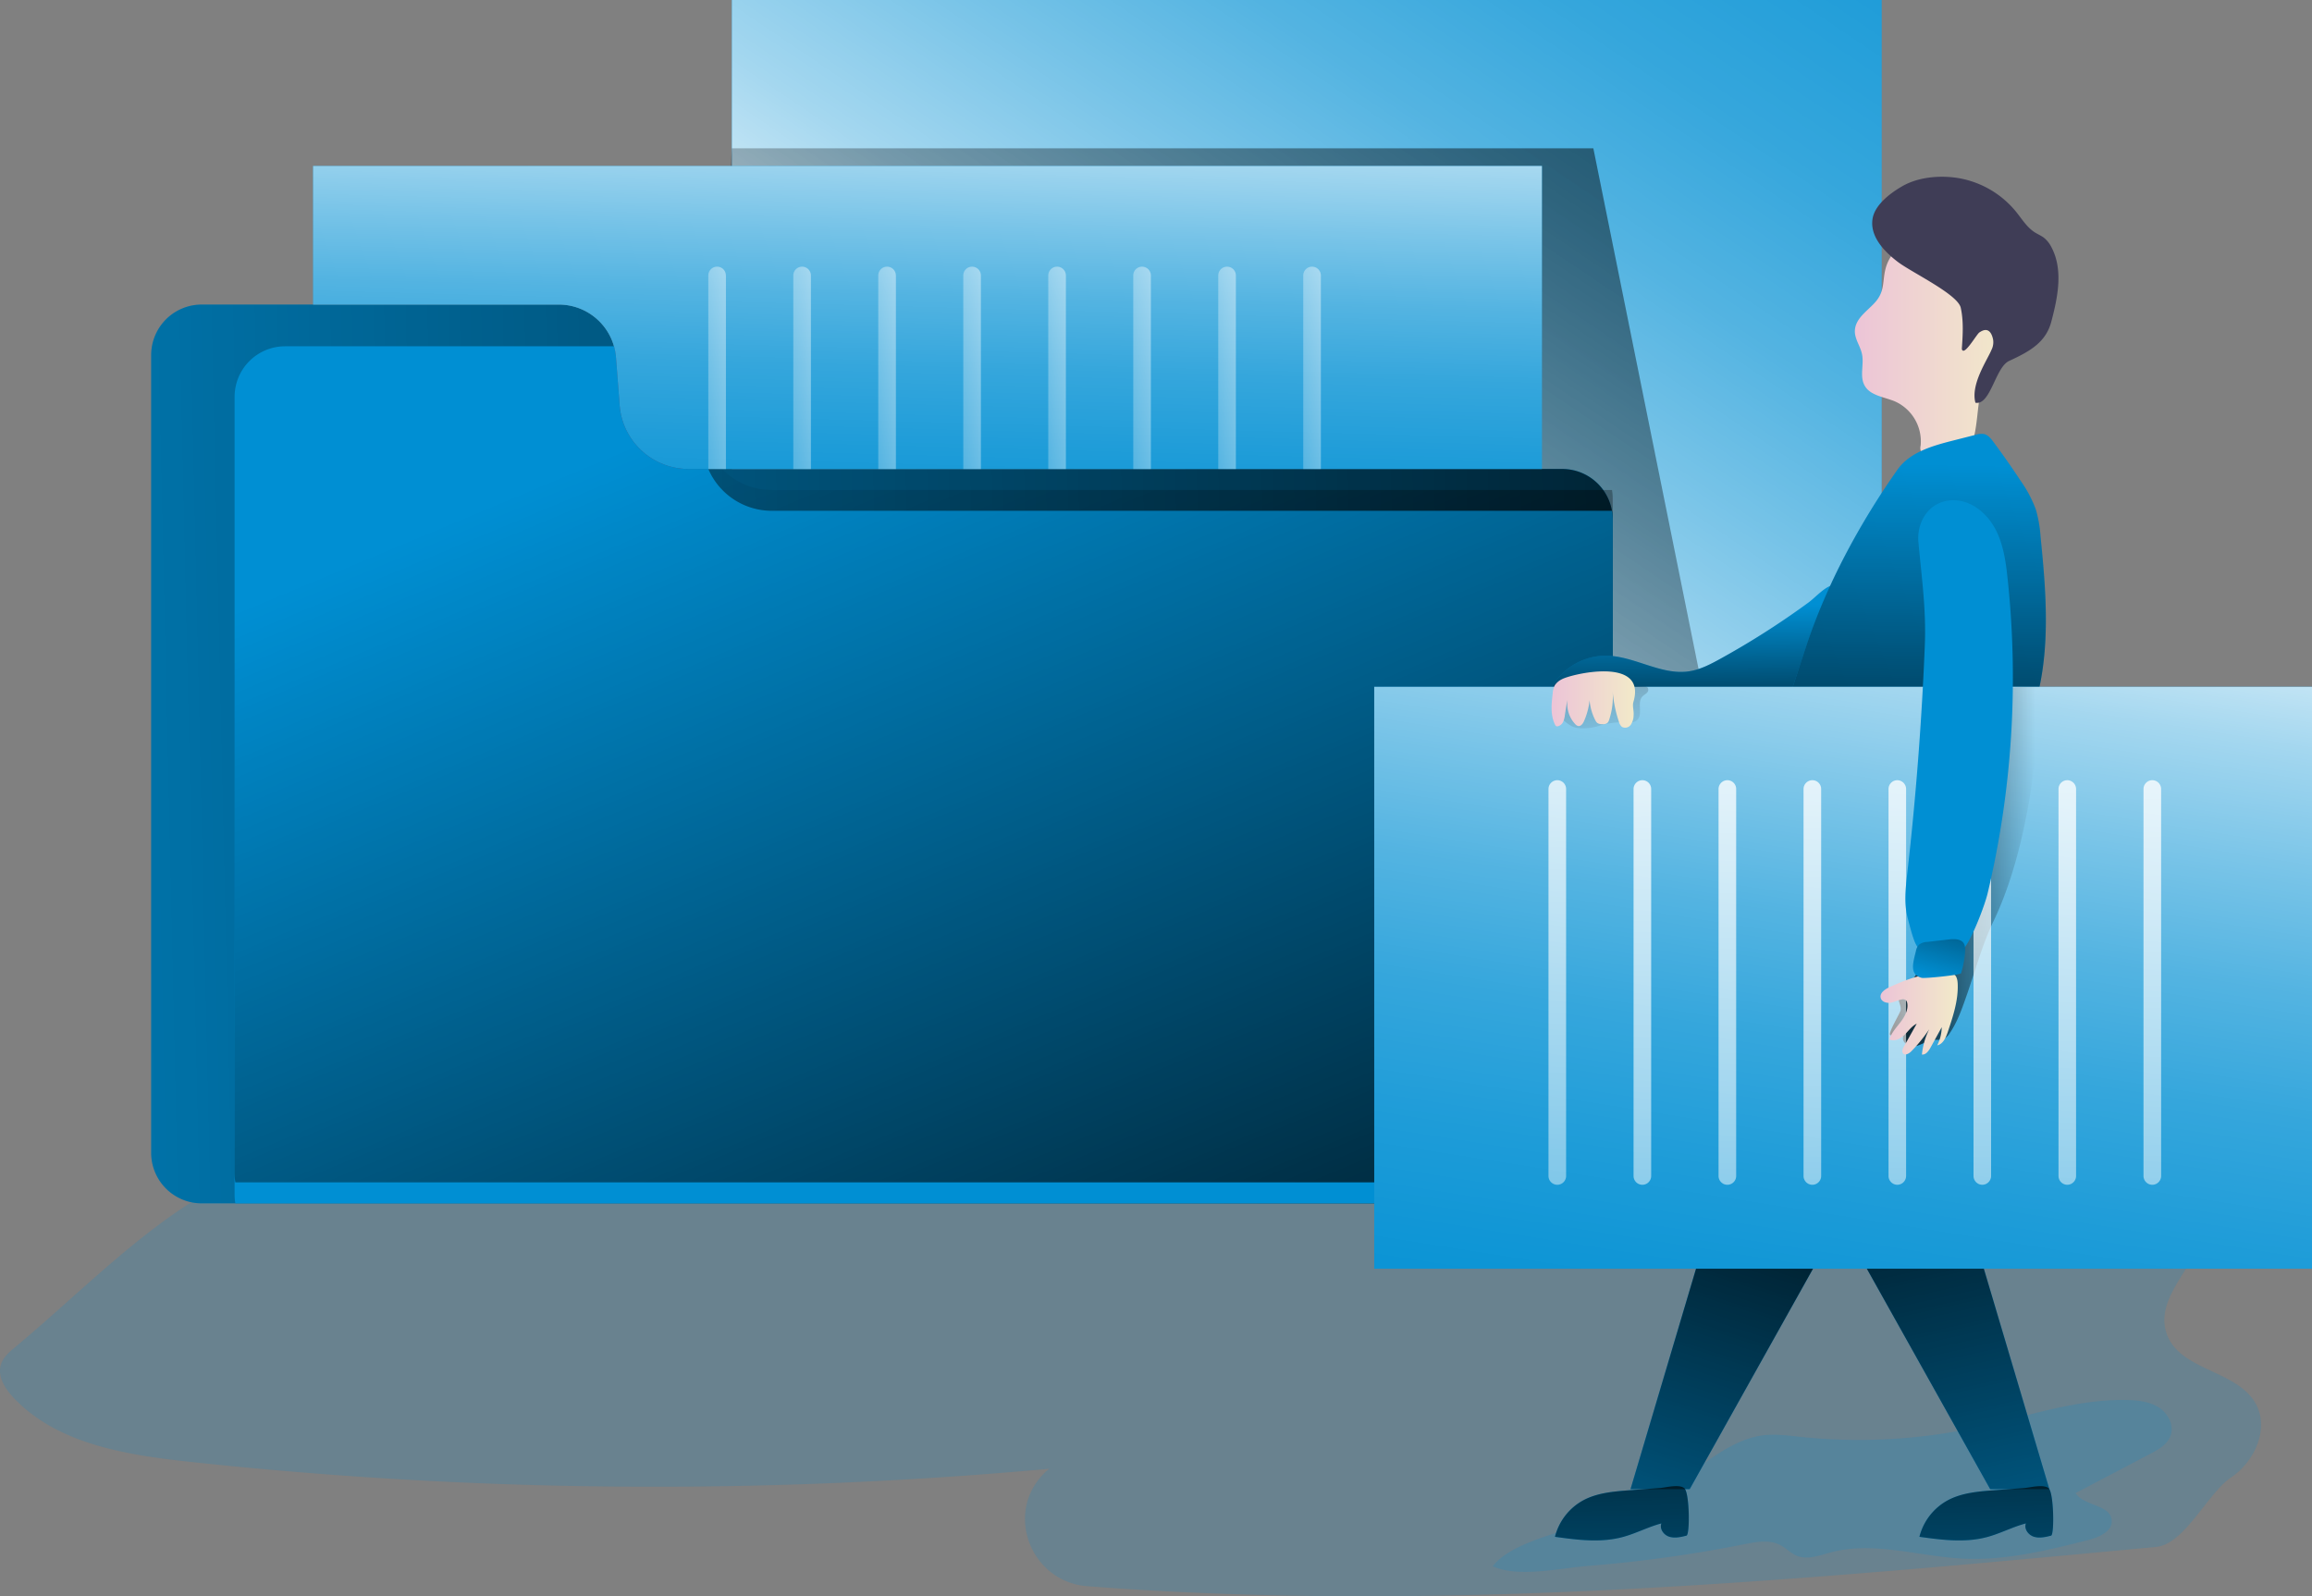 <svg id="Layer_1" data-name="Layer 1" xmlns="http://www.w3.org/2000/svg" xmlns:xlink="http://www.w3.org/1999/xlink" width="823.97" height="568.97" viewBox="0 0 823.97 568.97">
  <rect x="0" y="0" width="823.97" height="568.97" fill="#808080" stroke="none"/>
  <defs>
    <linearGradient id="linear-gradient" x1="392.82" y1="442.3" x2="740.1" y2="-71.64" gradientTransform="translate(-0.03 -200)" gradientUnits="userSpaceOnUse">
      <stop offset="0.03" stop-color="#fff"/>
      <stop offset="0.09" stop-color="#fff" stop-opacity="0.84"/>
      <stop offset="0.18" stop-color="#fff" stop-opacity="0.64"/>
      <stop offset="0.28" stop-color="#fff" stop-opacity="0.47"/>
      <stop offset="0.37" stop-color="#fff" stop-opacity="0.33"/>
      <stop offset="0.47" stop-color="#fff" stop-opacity="0.21"/>
      <stop offset="0.58" stop-color="#fff" stop-opacity="0.12"/>
      <stop offset="0.69" stop-color="#fff" stop-opacity="0.05"/>
      <stop offset="0.82" stop-color="#fff" stop-opacity="0.01"/>
      <stop offset="0.98" stop-color="#fff" stop-opacity="0"/>
    </linearGradient>
    <linearGradient id="linear-gradient-2" x1="687.85" y1="-26.62" x2="306.77" y2="540.93" gradientTransform="translate(-0.03 -200)" gradientUnits="userSpaceOnUse">
      <stop offset="0.01"/>
      <stop offset="0.1" stop-opacity="0.77"/>
      <stop offset="0.97" stop-opacity="0"/>
    </linearGradient>
    <linearGradient id="linear-gradient-3" x1="691.62" y1="469.69" x2="-175.43" y2="489.5" gradientTransform="translate(-0.03 -209.57)" xlink:href="#linear-gradient-2"/>
    <linearGradient id="linear-gradient-4" x1="432.37" y1="25.45" x2="258.93" y2="439.9" gradientTransform="matrix(1, 0, 0, -1, -0.03, 570)" xlink:href="#linear-gradient-2"/>
    <linearGradient id="linear-gradient-5" x1="333.4" y1="218.47" x2="326.41" y2="477.18" gradientTransform="translate(-0.03 -209.57)" xlink:href="#linear-gradient"/>
    <linearGradient id="linear-gradient-6" x1="298.42" y1="337.63" x2="231.55" y2="342.58" gradientTransform="translate(-0.03 -209.57)" gradientUnits="userSpaceOnUse">
      <stop offset="0.01" stop-color="#fff"/>
      <stop offset="0.97" stop-color="#fff" stop-opacity="0"/>
    </linearGradient>
    <linearGradient id="linear-gradient-7" x1="328.71" y1="337.63" x2="261.84" y2="342.58" xlink:href="#linear-gradient-6"/>
    <linearGradient id="linear-gradient-8" x1="359" y1="337.63" x2="292.13" y2="342.58" xlink:href="#linear-gradient-6"/>
    <linearGradient id="linear-gradient-9" x1="389.29" y1="337.63" x2="322.42" y2="342.58" xlink:href="#linear-gradient-6"/>
    <linearGradient id="linear-gradient-10" x1="419.58" y1="337.63" x2="352.71" y2="342.58" xlink:href="#linear-gradient-6"/>
    <linearGradient id="linear-gradient-11" x1="449.87" y1="337.63" x2="383" y2="342.58" xlink:href="#linear-gradient-6"/>
    <linearGradient id="linear-gradient-12" x1="480.16" y1="337.63" x2="413.29" y2="342.58" xlink:href="#linear-gradient-6"/>
    <linearGradient id="linear-gradient-13" x1="510.45" y1="337.63" x2="443.58" y2="342.58" xlink:href="#linear-gradient-6"/>
    <linearGradient id="linear-gradient-14" x1="604.94" y1="478.59" x2="604.25" y2="424.01" gradientTransform="translate(-0.03 -209.57)" xlink:href="#linear-gradient-2"/>
    <linearGradient id="linear-gradient-15" x1="661.08" y1="333.03" x2="716.14" y2="333.03" gradientTransform="translate(-0.03 -209.57)" gradientUnits="userSpaceOnUse">
      <stop offset="0" stop-color="#ecc4d7"/>
      <stop offset="0.42" stop-color="#efd4d1"/>
      <stop offset="1" stop-color="#f2eac9"/>
    </linearGradient>
    <linearGradient id="linear-gradient-16" x1="674.06" y1="517.96" x2="676.9" y2="370.44" gradientTransform="translate(-0.03 -209.57)" xlink:href="#linear-gradient-2"/>
    <linearGradient id="linear-gradient-17" x1="685.87" y1="365.23" x2="616.35" y2="804.93" xlink:href="#linear-gradient"/>
    <linearGradient id="linear-gradient-18" x1="673.54" y1="308.77" x2="726.92" y2="308.77" gradientTransform="matrix(1, 0, 0, 1, 0, 0)" xlink:href="#linear-gradient-2"/>
    <linearGradient id="linear-gradient-19" x1="556.73" y1="169.35" x2="574.47" y2="269.59" gradientTransform="matrix(1, 0, 0, 1, 0, 0)" xlink:href="#linear-gradient-2"/>
    <linearGradient id="linear-gradient-20" x1="554.38" y1="428.89" x2="556.07" y2="-91.44" gradientTransform="matrix(1, 0, 0, -1, -0.03, 570)" xlink:href="#linear-gradient-6"/>
    <linearGradient id="linear-gradient-21" x1="584.76" y1="402.53" x2="586.45" y2="-117.8" gradientTransform="matrix(1, 0, 0, -1, -0.03, 570)" xlink:href="#linear-gradient-6"/>
    <linearGradient id="linear-gradient-22" x1="615.05" y1="402.62" x2="616.74" y2="-117.7" gradientTransform="matrix(1, 0, 0, -1, -0.03, 570)" xlink:href="#linear-gradient-6"/>
    <linearGradient id="linear-gradient-23" x1="645.34" y1="402.72" x2="647.03" y2="-117.6" gradientTransform="matrix(1, 0, 0, -1, -0.03, 570)" xlink:href="#linear-gradient-6"/>
    <linearGradient id="linear-gradient-24" x1="675.62" y1="402.82" x2="677.31" y2="-117.5" gradientTransform="matrix(1, 0, 0, -1, -0.03, 570)" xlink:href="#linear-gradient-6"/>
    <linearGradient id="linear-gradient-25" x1="705.91" y1="402.92" x2="707.59" y2="-117.4" gradientTransform="matrix(1, 0, 0, -1, -0.03, 570)" xlink:href="#linear-gradient-6"/>
    <linearGradient id="linear-gradient-26" x1="736.2" y1="403.02" x2="737.88" y2="-117.31" gradientTransform="matrix(1, 0, 0, -1, -0.03, 570)" xlink:href="#linear-gradient-6"/>
    <linearGradient id="linear-gradient-27" x1="766.49" y1="403.12" x2="768.18" y2="-117.21" gradientTransform="matrix(1, 0, 0, -1, -0.03, 570)" xlink:href="#linear-gradient-6"/>
    <linearGradient id="linear-gradient-28" x1="553" y1="458.91" x2="582.74" y2="458.91" xlink:href="#linear-gradient-15"/>
    <linearGradient id="linear-gradient-29" x1="670.22" y1="570.88" x2="697.88" y2="570.88" xlink:href="#linear-gradient-15"/>
    <linearGradient id="linear-gradient-30" x1="702.47" y1="301.87" x2="688.76" y2="350.3" gradientTransform="matrix(1, 0, 0, 1, 0, 0)" xlink:href="#linear-gradient-2"/>
    <linearGradient id="linear-gradient-31" x1="637.38" y1="614.68" x2="556.2" y2="867.34" xlink:href="#linear-gradient-2"/>
    <linearGradient id="linear-gradient-32" x1="677.53" y1="599.83" x2="737.47" y2="869.93" xlink:href="#linear-gradient-2"/>
    <linearGradient id="linear-gradient-33" x1="576.58" y1="690.86" x2="581.13" y2="885.1" gradientTransform="translate(-0.03 -209.57)" xlink:href="#linear-gradient-2"/>
    <linearGradient id="linear-gradient-34" x1="706.39" y1="687.82" x2="710.94" y2="882.06" gradientTransform="translate(-0.03 -209.57)" xlink:href="#linear-gradient-2"/>
  </defs>
  <title>file_folder</title>
  <path d="M5.35,480.22c-2.06,1.71-4.21,3.56-5,6.11-1.34,4.17,1.37,8.52,4.36,11.72C20.2,514.64,44.66,518.52,67.23,521A1548.84,1548.84,0,0,0,374,523.52a17.82,17.82,0,0,0-2.33,2.09c-13.64,14.36-4,38.24,15.8,39.76,126.64,9.75,254.32-2.1,381-14,10.15-1,18.27-19.12,26.73-24.81s13.68-17.55,8.63-26.39c-6.73-11.77-26.57-11.65-31.47-24.29-4.82-12.43,8.95-23.65,13.58-36.14,6.09-16.44-5.3-35.21-20.77-43.43s-33.79-8.53-51.32-8.58a5874.85,5874.85,0,0,0-592,28.15c-23,2.25-38.72,2.55-57.16,14.92C43.7,444.88,24.75,464.08,5.35,480.22Z" transform="translate(0)" fill="#008fd3" opacity="0.18" style="isolation: isolate"/>
  <path d="M621.55,550.43c4.36-.87,9.14-1.75,13.06.35,2,1.07,3.58,2.83,5.66,3.71,3.85,1.63,8.19-.09,12.23-1.17,15.35-4.11,31.45,1.5,47.32,2.24,15.07.71,30-3,44.59-6.69,3.81-1,8.52-3.1,8.19-7-.48-5.6-9.82-5-12.91-9.67l26.61-14c3-1.55,6.14-3.36,7.27-6.49,1.32-3.67-.86-7.88-4.13-10s-7.31-2.59-11.21-2.69c-18.27-.45-35.92,5.91-53.8,9.76a199.29,199.29,0,0,1-62.81,3.37c-4.83-.52-9.72-1.2-14.49-.37-12.11,2.12-22.19,12.55-32.71,18.32-8.51,4.67-17.52,8.32-26.53,11.89-10,4-29.22,7.52-35.9,16.29,9.07,4.16,24.12.64,33.9-.13A476.58,476.58,0,0,0,621.55,550.43Z" transform="translate(0)" fill="#008fd3" opacity="0.18" style="isolation: isolate"/>
  <rect x="260.83" width="409.78" height="268.74" fill="#008fd3"/>
  <rect x="260.83" width="409.78" height="268.74" fill="url(#linear-gradient)"/>
  <polygon points="260.83 52.86 567.85 52.86 607.55 249.38 258.46 94.65 260.83 52.86" fill="url(#linear-gradient-2)"/>
  <path d="M574.75,185.13V410.91a18,18,0,0,1-18,18H71.88a18,18,0,0,1-18-18V126.56a18,18,0,0,1,18-18H199.15a20.44,20.44,0,0,1,20.38,18.87l1.29,17a24.6,24.6,0,0,0,24.53,22.72H556.78a18,18,0,0,1,17.71,14.92A18.41,18.41,0,0,1,574.75,185.13Z" transform="translate(0)" fill="#008fd3"/>
  <path d="M574.75,185.13V410.91a18,18,0,0,1-18,18H71.88a18,18,0,0,1-18-18V126.56a18,18,0,0,1,18-18H199.15a20.44,20.44,0,0,1,20.38,18.87l1.29,17a24.6,24.6,0,0,0,24.53,22.72H556.78a18,18,0,0,1,17.71,14.92A18.41,18.41,0,0,1,574.75,185.13Z" transform="translate(0)" fill="url(#linear-gradient-3)"/>
  <path d="M54,410.91V126.56" transform="translate(0)" fill="#008fd3"/>
  <path d="M252.43,167.15h-7.08a24.6,24.6,0,0,1-24.53-22.72l-1.29-17a20.2,20.2,0,0,0-.7-4h10a20.43,20.43,0,0,1,20.38,18.87l1.3,17A24.43,24.43,0,0,0,252.43,167.15Z" transform="translate(0)" fill="#222a72"/>
  <path d="M574.75,185.13V410.91a18,18,0,0,1-18,18H83.87a18.38,18.38,0,0,1-.26-3.05V141.43a18,18,0,0,1,18-18H218.83a20.2,20.2,0,0,1,.7,4l1.29,17a24.6,24.6,0,0,0,24.53,22.72h7.08a24.63,24.63,0,0,0,22.62,14.92H574.49A18.41,18.41,0,0,1,574.75,185.13Z" transform="translate(0)" fill="#008fd3"/>
  <path d="M574.75,177.68V403.43a18,18,0,0,1-18,18H83.87a18.38,18.38,0,0,1-.26-3.05V134a18,18,0,0,1,18-18H218.83a21,21,0,0,1,.7,4l1.29,17a24.61,24.61,0,0,0,24.53,22.73h7.08a24.63,24.63,0,0,0,22.62,14.92H574.49A18.05,18.05,0,0,1,574.75,177.68Z" transform="translate(0)" fill="url(#linear-gradient-4)"/>
  <path d="M549.53,59.16v108H245.35a24.61,24.61,0,0,1-24.53-22.73l-1.29-17a20.43,20.43,0,0,0-20.38-18.87H111.58V59.16Z" transform="translate(0)" fill="#008fd3"/>
  <path d="M549.53,59.16v108H245.35a24.61,24.61,0,0,1-24.53-22.73l-1.29-17a20.43,20.43,0,0,0-20.38-18.87H111.58V59.16Z" transform="translate(0)" fill="url(#linear-gradient-5)"/>
  <path d="M258.71,98.19v69h-6.28v-69a3.13,3.13,0,0,1,3.12-3.14h0a3.11,3.11,0,0,1,3.14,3.08h0Z" transform="translate(0)" fill="url(#linear-gradient-6)"/>
  <path d="M289,98.19v69h-6.28v-69a3.14,3.14,0,0,1,6.28,0Z" transform="translate(0)" fill="url(#linear-gradient-7)"/>
  <path d="M319.29,98.19v69H313v-69a3.14,3.14,0,0,1,6.28,0h0Z" transform="translate(0)" fill="url(#linear-gradient-8)"/>
  <path d="M349.58,98.19v69H343.3v-69a3.13,3.13,0,0,1,3.12-3.14h0a3.22,3.22,0,0,1,2.23.91A3.16,3.16,0,0,1,349.58,98.19Z" transform="translate(0)" fill="url(#linear-gradient-9)"/>
  <path d="M379.87,98.19v69h-6.28v-69a3.14,3.14,0,1,1,6.28,0Z" transform="translate(0)" fill="url(#linear-gradient-10)"/>
  <path d="M410.16,98.19v69h-6.28v-69A3.12,3.12,0,0,1,407,95.05h0a3.22,3.22,0,0,1,2.23.91A3.14,3.14,0,0,1,410.16,98.19Z" transform="translate(0)" fill="url(#linear-gradient-11)"/>
  <path d="M440.45,98.19v69h-6.28v-69a3.14,3.14,0,1,1,6.28,0Z" transform="translate(0)" fill="url(#linear-gradient-12)"/>
  <path d="M470.74,98.19v69h-6.28v-69a3.14,3.14,0,1,1,6.28,0Z" transform="translate(0)" fill="url(#linear-gradient-13)"/>
  <path d="M613,234.88c-3.48,1.92-7.08,3.79-11,4.39-10,1.53-19.59-5.52-29.76-5.58A22.51,22.51,0,0,0,552,246.86c9.27,1.69,18.78,1.38,28.2,1.07l52.16-1.75c3.81-.13,8.09-.47,10.55-3.37,1.56-1.83,2-4.31,3-6.5,1.68-3.69,4.79-6.51,7-9.92,2.45-3.79,5-10.8,3.41-15.37-2.25-6.3-8.32,1.19-11.72,3.68A290.55,290.55,0,0,1,613,234.88Z" transform="translate(0)" fill="#008fd3"/>
  <path d="M613,234.88c-3.48,1.92-7.08,3.79-11,4.39-10,1.53-19.59-5.52-29.76-5.58A22.51,22.51,0,0,0,552,246.86c9.27,1.69,18.78,1.38,28.2,1.07l52.16-1.75c3.81-.13,8.09-.47,10.55-3.37,1.56-1.83,2-4.31,3-6.5,1.68-3.69,4.79-6.51,7-9.92,2.45-3.79,5-10.8,3.41-15.37-2.25-6.3-8.32,1.19-11.72,3.68A290.55,290.55,0,0,1,613,234.88Z" transform="translate(0)" fill="url(#linear-gradient-14)"/>
  <path d="M661.05,118.11c0,2.86,2,5.34,2.55,8.14.77,3.69-.91,7.83.9,11.13,2,3.68,7,4.07,10.89,5.72a15.6,15.6,0,0,1,9.1,15.75,3.33,3.33,0,0,0,.22,2.3,3,3,0,0,0,2.25.93l9.74,1a5.88,5.88,0,0,0,3.37-.31,5.22,5.22,0,0,0,2.06-2.72c2.81-6.74,2.3-14.37,4-21.48,2.18-9.42,8.09-17.75,9.61-27.3a31,31,0,0,0-2.5-17.79c-1.6-3.44-4-6.7-7.45-8.27a20.93,20.93,0,0,0-7.7-1.41c-9.89-.48-23.49.68-26.22,12.45-.91,4-.28,7.12-2.89,10.64S661.08,113.1,661.05,118.11Z" transform="translate(0)" fill="url(#linear-gradient-15)"/>
  <path d="M667.32,78.22c-.83,6.15,4.18,11.45,9.12,15.19s21.3,11.49,22.35,16.29.72,9.78.38,14.68c.72,3,5.43-5.62,6.35-5.94,3.52-2.4,4.49,1.18,4.78,2.48a6,6,0,0,1-.54,3.74c-1.47,3.61-7.53,12.31-5.74,18.89,5.41,1,7.05-12.6,12-14.9,7-3.23,13-6.42,15-13.85,2.35-8.81,4.36-18.64.08-26.7a10.21,10.21,0,0,0-2.68-3.37c-1-.75-2.15-1.22-3.19-1.88-2.83-1.77-4.61-4.76-6.71-7.35a33.86,33.86,0,0,0-19.89-11.9c-6.6-1.24-14.7-.66-20.64,2.75C673.71,68.81,668,73.07,667.32,78.22Z" transform="translate(0)" fill="#3f3d56"/>
  <path d="M717.66,269.76a151.49,151.49,0,0,0,6.4-14.88c7.06-20.22,5.32-42.32,3.17-63.63a45.58,45.58,0,0,0-1.65-9.55,43.18,43.18,0,0,0-5.4-10.26q-4.68-7.12-9.8-14c-.87-1.16-1.86-2.39-3.27-2.73a6.36,6.36,0,0,0-3,.27l-8.22,2.09c-7.34,1.87-15.3,4.15-19.66,10.35-13.39,19-25.16,40.76-32.49,62.84q-10,30.19-20,60.39c-2.62,7.88-5.09,17.05-.59,24,5.31,8.2,17,8.56,26.72,8l17.3-1c7.28-.41,15.32-1.15,20.36-6.42a29.23,29.23,0,0,0,3.94-5.74C700.37,294,710,286,717.66,269.76Z" transform="translate(0)" fill="#008fd3"/>
  <path d="M717.66,269.76a151.49,151.49,0,0,0,6.4-14.88c7.06-20.22,5.32-42.32,3.17-63.63a45.58,45.58,0,0,0-1.65-9.55,43.18,43.18,0,0,0-5.4-10.26q-4.68-7.12-9.8-14c-.87-1.16-1.86-2.39-3.27-2.73a6.36,6.36,0,0,0-3,.27l-8.22,2.09c-7.34,1.87-15.3,4.15-19.66,10.35-13.39,19-25.16,40.76-32.49,62.84q-10,30.19-20,60.39c-2.62,7.88-5.09,17.05-.59,24,5.31,8.2,17,8.56,26.72,8l17.3-1c7.28-.41,15.32-1.15,20.36-6.42a29.23,29.23,0,0,0,3.94-5.74C700.37,294,710,286,717.66,269.76Z" transform="translate(0)" fill="url(#linear-gradient-16)"/>
  <rect x="489.76" y="244.8" width="334.21" height="207.42" fill="#008fd3"/>
  <rect x="489.76" y="244.8" width="334.21" height="207.42" fill="url(#linear-gradient-17)"/>
  <path d="M673.72,368.94a11.38,11.38,0,0,0,4.64.46c-.88,2.08,2,3.91,4.27,3.48s4.12-2,6.36-2.23c1.2-.11,2.46.16,3.59-.28a5.38,5.38,0,0,0,2.35-2.21c2.45-3.62,4-7.77,5.44-11.87,3.37-9.34,5.82-19.07,10.12-28,15-31.18,16.65-76.57,16.41-83.67-2.55.08-10.27.34-12.78.79a5.08,5.08,0,0,0-2.35.87,4.78,4.78,0,0,0-1.35,2.27c-2.6,7.5-1.93,15.67-2.75,23.57-1.95,18.92-12.33,35.83-17.54,54.12-2.24,7.87-3.53,16.9-8.87,23.4-1.24,1.51-3.39,3-4.22,4.73-1.11,2.35.49,3.26.36,5.6C677.34,360.88,672.58,368.58,673.72,368.94Z" transform="translate(0)" fill="url(#linear-gradient-18)"/>
  <path d="M561.8,259.43a18.21,18.21,0,0,0,7.88-.67,27.66,27.66,0,0,1,7.83-1.29c2.17.09,4.77.6,6.17-1.06,1.83-2.18-.31-6.06,1.63-8.14.48-.52,1.15-.83,1.63-1.34a1.41,1.41,0,0,0,.22-1.89,1.82,1.82,0,0,0-1.19-.35,179.6,179.6,0,0,0-25.62.44c-2.15.19-4.61.59-5.76,2.43C551.85,251.92,557.73,258.61,561.8,259.43Z" transform="translate(0)" fill="url(#linear-gradient-19)"/>
  <path d="M555,422.3h0a3.16,3.16,0,0,1-3.14-3.14V281.23a3.16,3.16,0,0,1,3.14-3.14h0a3.13,3.13,0,0,1,3.14,3.12h0v138A3.15,3.15,0,0,1,555,422.3Z" transform="translate(0)" fill="url(#linear-gradient-20)"/>
  <path d="M585.32,422.3h0a3.16,3.16,0,0,1-3.14-3.14V281.23a3.16,3.16,0,0,1,3.14-3.14h0a3.13,3.13,0,0,1,3.14,3.12h0v138A3.15,3.15,0,0,1,585.32,422.3Z" transform="translate(0)" fill="url(#linear-gradient-21)"/>
  <path d="M615.61,422.3h0a3.16,3.16,0,0,1-3.14-3.14V281.23a3.16,3.16,0,0,1,3.14-3.14h0a3.13,3.13,0,0,1,3.14,3.12h0v138A3.15,3.15,0,0,1,615.61,422.3Z" transform="translate(0)" fill="url(#linear-gradient-22)"/>
  <path d="M645.9,422.3h0a3.16,3.16,0,0,1-3.14-3.14V281.23a3.16,3.16,0,0,1,3.14-3.14h0a3.13,3.13,0,0,1,3.14,3.12h0v138A3.15,3.15,0,0,1,645.9,422.3Z" transform="translate(0)" fill="url(#linear-gradient-23)"/>
  <path d="M676.19,422.3h0a3.16,3.16,0,0,1-3.14-3.14h0V281.23a3.13,3.13,0,0,1,3.12-3.14h0a3.16,3.16,0,0,1,3.14,3.14h0V419.16A3.16,3.16,0,0,1,676.19,422.3Z" transform="translate(0)" fill="url(#linear-gradient-24)"/>
  <path d="M706.48,422.3h0a3.16,3.16,0,0,1-3.14-3.14h0V281.23a3.13,3.13,0,0,1,3.12-3.14h0a3.16,3.16,0,0,1,3.14,3.14h0V419.16A3.16,3.16,0,0,1,706.48,422.3Z" transform="translate(0)" fill="url(#linear-gradient-25)"/>
  <path d="M736.77,422.3h0a3.16,3.16,0,0,1-3.14-3.14h0V281.23a3.13,3.13,0,0,1,3.12-3.14h0a3.16,3.16,0,0,1,3.14,3.14h0V419.16A3.16,3.16,0,0,1,736.77,422.3Z" transform="translate(0)" fill="url(#linear-gradient-26)"/>
  <path d="M767.06,278.09h0a3.16,3.16,0,0,1,3.14,3.14V419.16a3.16,3.16,0,0,1-3.14,3.14h0a3.16,3.16,0,0,1-3.14-3.14V281.23A3.16,3.16,0,0,1,767.06,278.09Z" transform="translate(0)" fill="url(#linear-gradient-27)"/>
  <path d="M686,229.49q-1.63,41-6.27,81.77c-.61,5.42-1.25,11,.22,16.25.6,2.16,2,8.26,3.43,10,2,2.53,4.43.36,7.63.7,4.77.51,6.55,3.23,9.33-.68s6.83-14.34,8-19a332.91,332.91,0,0,0,7.15-112.28c-.63-5.94-1.47-12-4.18-17.32s-7.67-9.86-13.61-10.53c-9.19-1-14.71,6.75-14,14.8C684.82,205.55,686.47,217,686,229.49Z" transform="translate(0)" fill="#008fd3"/>
  <path d="M556.59,242.13a6.26,6.26,0,0,0-2.47,2.12,7.17,7.17,0,0,0-.75,2.83c-.45,3.76-.87,7.77.8,11.17a1.24,1.24,0,0,0,.47.59,1.06,1.06,0,0,0,.66,0,2.81,2.81,0,0,0,1.79-1.56,8,8,0,0,0,.61-2.37c.52-3.29,1-6.59,1.55-9.89a18.81,18.81,0,0,0-.65,6.88,10.52,10.52,0,0,0,2.81,6.22,2.1,2.1,0,0,0,1,.65c1,.19,1.72-.84,2.12-1.75a24.49,24.49,0,0,0,2.06-11.23,18.74,18.74,0,0,0,2,11,3,3,0,0,0,.65.88,2.88,2.88,0,0,0,1.81.44,2.6,2.6,0,0,0,1.74-.38,2.44,2.44,0,0,0,.7-1.2,25.89,25.89,0,0,0,1.23-10.23,44.92,44.92,0,0,0,2.26,11,3.4,3.4,0,0,0,1.06,1.78,2.42,2.42,0,0,0,3.16-.76,6.34,6.34,0,0,0,1-3.41c.15-1.58-.51-3.22-.06-4.74C587,233.74,559.76,240.31,556.59,242.13Z" transform="translate(0)" fill="url(#linear-gradient-28)"/>
  <path d="M673.41,351.85c-1.65.75-3.61,2.11-3.15,3.86.36,1.36,2.06,1.91,3.45,1.7s2.66-.92,4-1.16a1.77,1.77,0,0,1,1.56.28,1.81,1.81,0,0,1,.43.94c.46,2.43-.84,4.83-2.34,6.8s-3.26,3.83-4,6.19c1.78.9,3.93-.19,5.36-1.58s2.59-3.14,4.38-4l-4.6,8.2c-.42.74-.82,1.73-.27,2.38.74.87,2.13.08,2.93-.73a53,53,0,0,0,6.38-7.86,26,26,0,0,0-2.59,9c1.39.15,2.38-1.24,3.06-2.46l4-7.27a14.8,14.8,0,0,1-1.61,6.46c2.09-.45,3.09-2.77,3.77-4.79,1.88-5.56,3.78-11.28,3.53-17.15-.05-1.28-.3-2.73-1.38-3.43a4.2,4.2,0,0,0-2.28-.48C686.22,346.64,680.52,348.61,673.41,351.85Z" transform="translate(0)" fill="url(#linear-gradient-29)"/>
  <path d="M682.79,339.09a4.64,4.64,0,0,1,1.12-2.36,5,5,0,0,1,3-1l7.66-.88c1.91-.22,4.26-.24,5.3,1.39a4.87,4.87,0,0,1,.46,3,33.67,33.67,0,0,1-1.43,7.64c-.21.65-12.91,1.94-14.06,1.65C680.47,347.36,681.74,343.36,682.79,339.09Z" transform="translate(0)" fill="#008fd3"/>
  <path d="M682.79,339.09a4.64,4.64,0,0,1,1.12-2.36,5,5,0,0,1,3-1l7.66-.88c1.91-.22,4.26-.24,5.3,1.39a4.87,4.87,0,0,1,.46,3,33.67,33.67,0,0,1-1.43,7.64c-.21.65-12.91,1.94-14.06,1.65C680.47,347.36,681.74,343.36,682.79,339.09Z" transform="translate(0)" fill="url(#linear-gradient-30)"/>
  <polygon points="604.44 452.22 581.1 530.78 602.2 530.78 646.14 452.22 604.44 452.22" fill="#008fd3"/>
  <polygon points="707.02 452.22 730.37 530.78 709.27 530.78 665.32 452.22 707.02 452.22" fill="#008fd3"/>
  <path d="M601.05,547.35c-2,.51-4.12,1-6.09.41S591.35,545,592.1,543c-4.76,1.25-9.17,3.64-13.93,4.89-7.8,2.06-16,1-24-.12a20.53,20.53,0,0,1,10.07-13c5-2.68,10.81-3.16,16.45-3.58l10.83-.81c2.17-.16,6.86-1.48,8.75.06S602.31,547,601.05,547.35Z" transform="translate(0)" fill="#008fd3"/>
  <path d="M731,547.35c-2,.51-4.13,1-6.1.41S721.26,545,722,543c-4.77,1.25-9.18,3.64-13.94,4.89-7.8,2.06-16,1-24-.12a20.51,20.51,0,0,1,10.08-13c5-2.68,10.8-3.16,16.44-3.58l10.77-.8c2.18-.16,6.87-1.48,8.75.06S732.18,547,731,547.35Z" transform="translate(0)" fill="#008fd3"/>
  <polygon points="604.44 452.22 581.1 530.78 602.2 530.78 646.14 452.22 604.44 452.22" fill="url(#linear-gradient-31)"/>
  <polygon points="707.02 452.22 730.37 530.78 709.27 530.78 665.32 452.22 707.02 452.22" fill="url(#linear-gradient-32)"/>
  <path d="M601.05,547.35c-2,.51-4.12,1-6.09.41S591.35,545,592.1,543c-4.76,1.25-9.17,3.64-13.93,4.89-7.8,2.06-16,1-24-.12a20.53,20.53,0,0,1,10.07-13c5-2.68,10.81-3.16,16.45-3.58l10.83-.81c2.17-.16,6.86-1.48,8.75.06S602.31,547,601.05,547.35Z" transform="translate(0)" fill="url(#linear-gradient-33)"/>
  <path d="M731,547.35c-2,.51-4.13,1-6.1.41S721.26,545,722,543c-4.77,1.25-9.18,3.64-13.94,4.89-7.8,2.06-16,1-24-.12a20.51,20.51,0,0,1,10.08-13c5-2.68,10.8-3.16,16.44-3.58l10.77-.8c2.18-.16,6.87-1.48,8.75.06S732.18,547,731,547.35Z" transform="translate(0)" fill="url(#linear-gradient-34)"/>
</svg>

